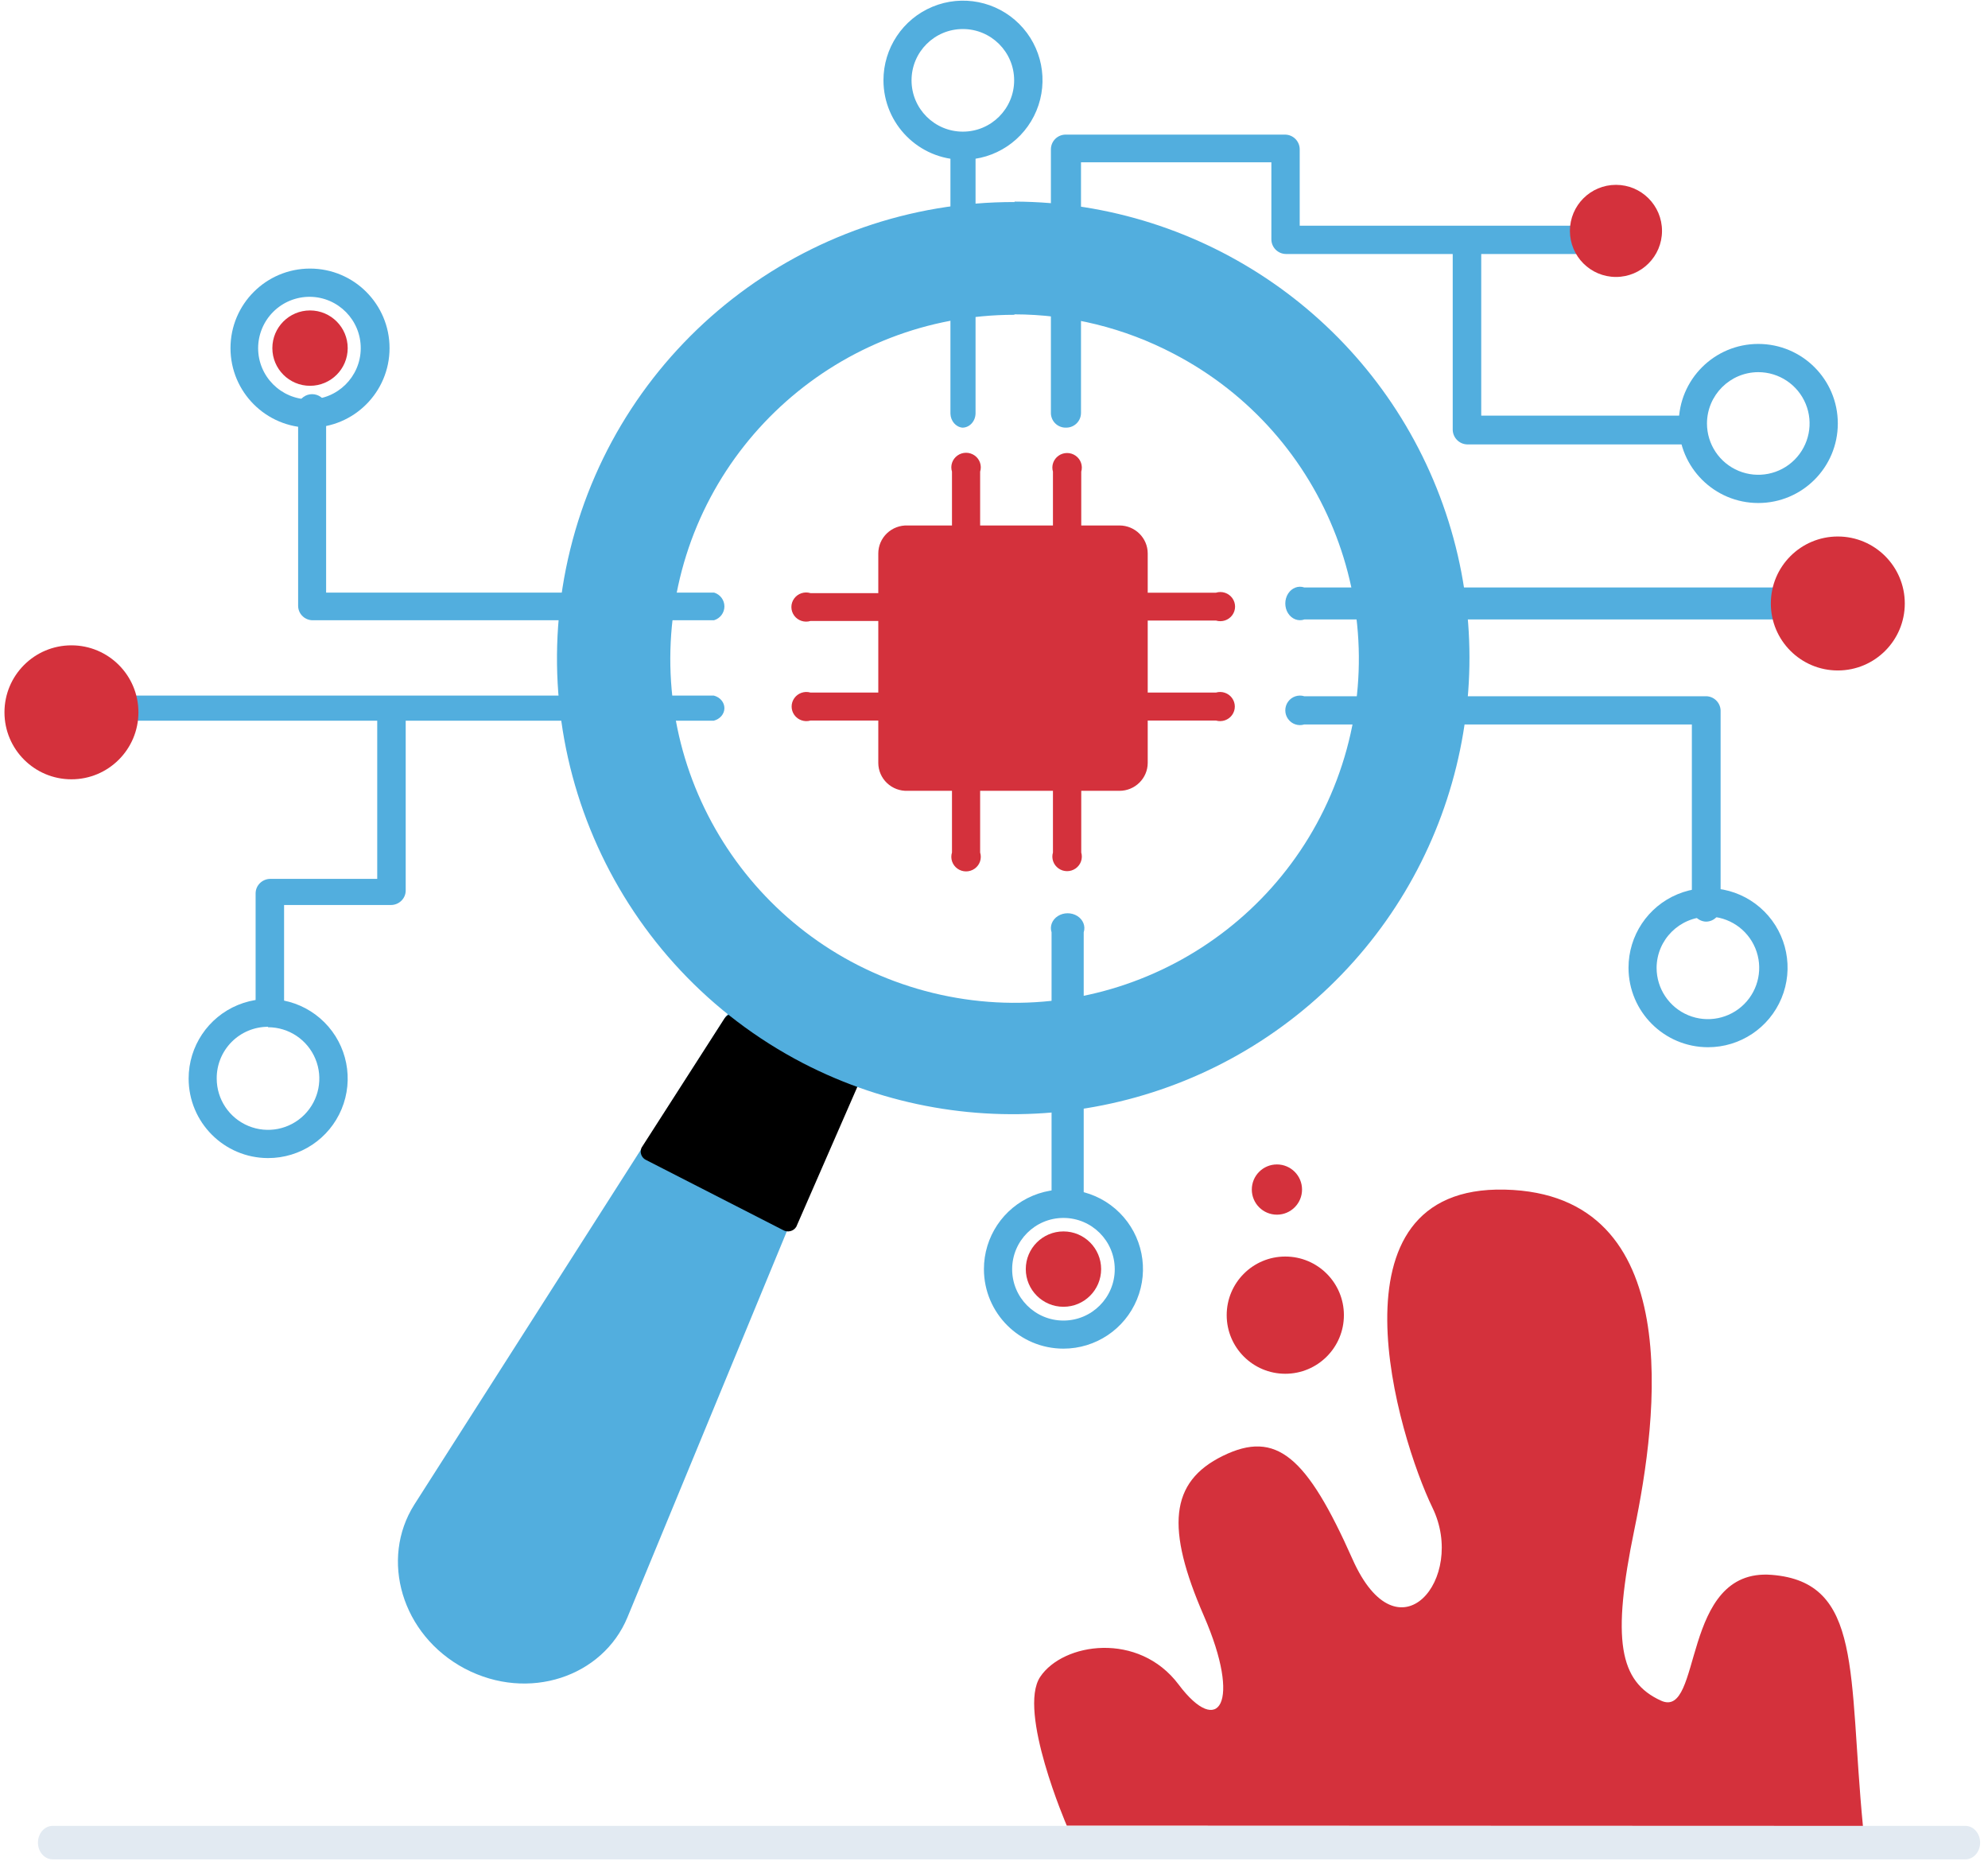 <?xml version="1.0" encoding="UTF-8"?>
<svg width="161px" height="151px" viewBox="0 0 161 151" version="1.1" xmlns="http://www.w3.org/2000/svg" xmlns:xlink="http://www.w3.org/1999/xlink">
    <title>23AF4DCC-D734-45EC-8FC7-8C85004F6778</title>
    <g id="Page-1" stroke="none" stroke-width="1" fill="none" fill-rule="evenodd">
        <g id="Alt-Home" transform="translate(-619, -1903)" fill-rule="nonzero">
            <g id="Microchip-60b6" transform="translate(699.362, 1978.307) scale(-1, 1) translate(-699.362, -1978.307) translate(619.362, 1903.053)">
                <path d="M22.204,74.576 C21.549,74.576 21.017,74.041 21.017,73.38 L21.017,57.461 C21.049,56.824 21.571,56.324 22.204,56.325 L54.731,56.325 C55.219,56.173 55.749,56.351 56.047,56.768 C56.346,57.186 56.346,57.749 56.047,58.166 C55.749,58.583 55.219,58.762 54.731,58.609 L23.345,58.609 L23.345,73.428 C23.32,74.052 22.824,74.552 22.204,74.576 L22.204,74.576 Z" id="Path" fill="#52AEDE"></path>
                <path d="M54.727,50.108 L15.782,50.108 C15.293,50.281 14.761,50.079 14.462,49.606 C14.162,49.133 14.162,48.495 14.462,48.021 C14.761,47.548 15.293,47.346 15.782,47.519 L54.727,47.519 C55.216,47.346 55.747,47.548 56.047,48.021 C56.346,48.495 56.346,49.133 56.047,49.606 C55.747,50.079 55.216,50.281 54.727,50.108 Z" id="Path" fill="#52AEDE"></path>
                <path d="M22.046,84.746 C19.439,84.751 17.086,83.183 16.086,80.775 C15.086,78.368 15.636,75.595 17.48,73.751 C19.323,71.907 22.096,71.357 24.504,72.357 C26.912,73.357 28.479,75.71 28.475,78.317 C28.468,81.865 25.594,84.739 22.046,84.746 Z M22.046,74.162 C20.365,74.162 18.85,75.175 18.207,76.727 C17.564,78.28 17.92,80.067 19.108,81.255 C20.296,82.443 22.083,82.799 23.636,82.156 C25.188,81.513 26.201,79.998 26.201,78.317 C26.188,76.032 24.331,74.186 22.046,74.186 L22.046,74.162 Z" id="Shape" fill="#52AEDE"></path>
                <circle id="Oval" fill="#D4313C" cx="11.525" cy="48.814" r="5.424"></circle>
                <path d="M82.385,12.881 C79.778,12.886 77.425,11.319 76.425,8.911 C75.425,6.503 75.975,3.73 77.819,1.887 C79.662,0.043 82.435,-0.507 84.843,0.493 C87.251,1.493 88.818,3.846 88.814,6.453 C88.807,10 85.933,12.875 82.385,12.881 L82.385,12.881 Z M82.385,2.298 C80.09,2.298 78.23,4.158 78.23,6.453 C78.23,8.747 80.09,10.607 82.385,10.607 C84.68,10.607 86.54,8.747 86.54,6.453 C86.54,4.158 84.68,2.298 82.385,2.298 Z" id="Shape" fill="#52AEDE"></path>
                <path d="M17.966,40.678 C14.409,40.678 11.525,37.794 11.525,34.237 C11.525,30.68 14.409,27.797 17.966,27.797 C21.523,27.797 24.407,30.68 24.407,34.237 C24.407,37.794 21.523,40.678 17.966,40.678 L17.966,40.678 Z M17.966,30.082 C16.286,30.082 14.771,31.095 14.127,32.647 C13.484,34.2 13.84,35.987 15.028,37.175 C16.216,38.364 18.004,38.719 19.556,38.076 C21.109,37.433 22.121,35.918 22.121,34.237 C22.114,31.945 20.258,30.089 17.966,30.082 Z" id="Shape" fill="#52AEDE"></path>
                <path d="M135.126,50.169 L102.53,50.169 C102.033,50.017 101.695,49.564 101.695,49.051 C101.695,48.538 102.033,48.084 102.53,47.932 L133.951,47.932 L133.951,33.383 C133.8,32.902 133.977,32.379 134.391,32.085 C134.805,31.791 135.364,31.791 135.778,32.085 C136.192,32.379 136.369,32.902 136.218,33.383 L136.218,48.998 C136.22,49.61 135.744,50.121 135.126,50.169 Z" id="Path" fill="#52AEDE"></path>
                <path d="M150.422,58.305 L102.555,58.305 C102.045,58.173 101.695,57.759 101.695,57.288 C101.695,56.817 102.045,56.403 102.555,56.271 L150.327,56.271 C150.836,56.403 151.186,56.817 151.186,57.288 C151.186,57.759 150.836,58.173 150.327,58.305 L150.422,58.305 Z" id="Path" fill="#52AEDE"></path>
                <path d="M135.254,34.576 C131.697,34.576 128.814,31.693 128.814,28.136 C128.814,24.579 131.697,21.695 135.254,21.695 C138.811,21.695 141.695,24.579 141.695,28.136 C141.695,31.693 138.811,34.576 135.254,34.576 Z M135.254,23.981 C132.966,24.007 131.13,25.879 131.147,28.167 C131.165,30.455 133.029,32.299 135.318,32.29 C137.606,32.282 139.457,30.424 139.457,28.136 C139.454,27.026 139.008,25.964 138.22,25.184 C137.431,24.404 136.363,23.971 135.254,23.981 L135.254,23.981 Z" id="Shape" fill="#52AEDE"></path>
                <path d="M138.656,93.722 C136.05,93.727 133.698,92.161 132.697,89.755 C131.697,87.349 132.245,84.576 134.086,82.732 C135.927,80.887 138.698,80.334 141.106,81.33 C143.514,82.327 145.085,84.676 145.085,87.282 C145.085,90.834 142.208,93.716 138.656,93.722 L138.656,93.722 Z M138.656,83.127 C136.976,83.127 135.461,84.139 134.818,85.692 C134.174,87.244 134.53,89.031 135.718,90.22 C136.906,91.408 138.693,91.763 140.246,91.12 C141.799,90.477 142.811,88.962 142.811,87.282 C142.82,86.174 142.387,85.108 141.607,84.321 C140.826,83.534 139.764,83.091 138.656,83.091 L138.656,83.127 Z" id="Shape" fill="#52AEDE"></path>
                <path d="M74.237,109.153 C71.631,109.153 69.282,107.582 68.286,105.174 C67.29,102.766 67.843,99.995 69.687,98.154 C71.532,96.313 74.304,95.764 76.71,96.765 C79.117,97.766 80.683,100.118 80.678,102.724 C80.671,106.276 77.79,109.153 74.237,109.153 L74.237,109.153 Z M74.237,98.569 C71.943,98.569 70.083,100.429 70.083,102.724 C70.083,105.019 71.943,106.879 74.237,106.879 C76.532,106.879 78.392,105.019 78.392,102.724 C78.392,100.429 76.532,98.569 74.237,98.569 L74.237,98.569 Z" id="Shape" fill="#52AEDE"></path>
                <circle id="Oval" fill="#D4313C" cx="154.576" cy="57.627" r="5.424"></circle>
                <path d="M73.953,98.305 C73.204,98.305 72.597,97.766 72.597,97.102 L72.597,75.439 C72.435,74.947 72.642,74.418 73.113,74.121 C73.583,73.824 74.214,73.824 74.684,74.121 C75.155,74.418 75.362,74.947 75.2,75.439 L75.2,97.102 C75.202,97.73 74.659,98.255 73.953,98.305 Z" id="Path" fill="#52AEDE"></path>
                <path d="M82.421,34.576 C81.833,34.576 81.356,34.049 81.356,33.399 L81.356,12.353 C81.494,11.861 81.906,11.525 82.373,11.525 C82.839,11.525 83.251,11.861 83.39,12.353 L83.39,33.446 C83.371,34.039 82.955,34.523 82.421,34.576 Z" id="Path" fill="#52AEDE"></path>
                <path d="M74.011,34.575 C73.351,34.575 72.816,34.041 72.816,33.382 L72.816,13.091 L57.399,13.091 L57.399,19.322 C57.399,19.981 56.864,20.515 56.204,20.515 L32.038,20.515 C31.55,20.658 31.025,20.475 30.73,20.061 C30.435,19.647 30.435,19.092 30.73,18.678 C31.025,18.264 31.55,18.081 32.038,18.224 L55.104,18.224 L55.104,12.041 C55.104,11.382 55.639,10.847 56.299,10.847 L74.059,10.847 C74.719,10.847 75.254,11.382 75.254,12.041 L75.254,33.429 C75.242,33.746 75.104,34.045 74.871,34.26 C74.638,34.475 74.328,34.588 74.011,34.575 Z" id="Path" fill="#52AEDE"></path>
                <path d="M41.557,35.932 L23.239,35.932 C22.726,35.781 22.373,35.307 22.373,34.768 C22.373,34.228 22.726,33.754 23.239,33.603 L40.403,33.603 L40.403,19.179 C40.552,18.661 41.023,18.305 41.557,18.305 C42.092,18.305 42.562,18.661 42.712,19.179 L42.712,34.768 C42.687,35.4 42.184,35.907 41.557,35.932 L41.557,35.932 Z" id="Path" fill="#52AEDE"></path>
                <path d="M138.556,82.875 C137.893,82.875 137.355,82.348 137.355,81.699 L137.355,73.23 L128.707,73.23 C128.044,73.23 127.506,72.704 127.506,72.054 L127.506,57.94 C127.363,57.459 127.546,56.942 127.963,56.652 C128.379,56.362 128.938,56.362 129.355,56.652 C129.772,56.942 129.955,57.459 129.812,57.94 L129.812,71.113 L138.46,71.113 C139.123,71.113 139.661,71.64 139.661,72.289 L139.661,81.875 C139.578,82.421 139.118,82.837 138.556,82.875 Z" id="Path" fill="#52AEDE"></path>
                <circle id="Oval" fill="#D4313C" cx="74.237" cy="102.712" r="3.051"></circle>
                <circle id="Oval" fill="#D4313C" cx="135.254" cy="28.136" r="3.051"></circle>
                <circle id="Oval" fill="#D4313C" cx="29.492" cy="18.644" r="3.729"></circle>
                <path d="M156.095,150.508 L1.193,150.508 C0.534,150.508 0,149.901 0,149.153 C0,148.404 0.534,147.797 1.193,147.797 L156.095,147.797 C156.754,147.797 157.288,148.404 157.288,149.153 C157.288,149.901 156.754,150.508 156.095,150.508 Z" id="Path" fill="#E2EAF2"></path>
                <path d="M122.728,135.059 L122.728,135.059 C117.547,137.781 111.537,135.713 109.549,130.912 L91.65,87.571 C91.046,86.085 92.702,83.803 95.317,82.425 L95.317,82.425 C97.943,81.046 100.759,80.987 101.623,82.33 L126.81,121.785 C129.602,126.194 127.863,132.326 122.728,135.059 Z" id="Path" fill="#52AEDE"></path>
                <path d="M108.011,93.891 L96.949,99.55 C96.77,99.657 96.554,99.688 96.35,99.637 C96.147,99.585 95.973,99.456 95.87,99.277 L90.921,87.936 C90.738,87.539 90.909,87.072 91.309,86.88 L100.588,82.135 C100.975,81.926 101.461,82.051 101.692,82.42 L108.4,92.871 C108.489,93.056 108.499,93.269 108.426,93.461 C108.353,93.653 108.203,93.809 108.011,93.891 Z" id="Path" fill="#000000"></path>
                <path d="M78.209,25.437 C92.314,25.443 104.192,35.974 105.876,49.967 C107.56,63.959 98.519,77.003 84.817,80.35 C71.115,83.696 57.07,76.29 52.103,63.1 C47.136,49.909 52.813,35.09 65.325,28.584 C69.3,26.501 73.72,25.409 78.209,25.401 M78.209,16.271 L78.209,16.271 C62.885,16.325 49.182,25.816 43.755,40.134 C38.327,54.452 42.3,70.631 53.744,80.813 C65.187,90.995 81.731,93.072 95.339,86.033 C110.471,78.167 118.255,60.98 114.18,44.43 C110.106,27.88 95.23,16.262 78.173,16.307 L78.209,16.271 Z" id="Shape" fill="#52AEDE"></path>
                <path d="M94.676,56.027 L89.233,56.027 L89.233,50.23 L94.724,50.23 C95.214,50.381 95.746,50.204 96.046,49.792 C96.346,49.38 96.346,48.825 96.046,48.413 C95.746,48.001 95.214,47.825 94.724,47.975 L89.233,47.975 L89.233,44.764 C89.233,44.146 88.979,43.555 88.528,43.127 C88.077,42.699 87.47,42.472 86.846,42.497 L83.265,42.497 L83.265,38.141 C83.417,37.656 83.239,37.129 82.822,36.833 C82.406,36.536 81.844,36.536 81.427,36.833 C81.011,37.129 80.833,37.656 80.985,38.141 L80.985,42.497 L75.088,42.497 L75.088,38.141 C75.231,37.658 75.048,37.14 74.634,36.848 C74.22,36.557 73.665,36.557 73.251,36.848 C72.836,37.14 72.654,37.658 72.796,38.141 L72.796,42.497 L69.705,42.497 C68.439,42.497 67.413,43.512 67.413,44.764 L67.413,47.94 L61.887,47.94 C61.396,47.789 60.864,47.965 60.564,48.377 C60.264,48.789 60.264,49.345 60.564,49.757 C60.864,50.169 61.396,50.345 61.887,50.195 L67.413,50.195 L67.413,56.027 L61.887,56.027 C61.399,55.886 60.874,56.066 60.58,56.476 C60.285,56.886 60.285,57.435 60.58,57.844 C60.874,58.254 61.399,58.434 61.887,58.293 L67.413,58.293 L67.413,61.729 C67.42,62.976 68.444,63.984 69.705,63.984 L72.796,63.984 L72.796,68.978 C72.654,69.46 72.836,69.979 73.251,70.27 C73.665,70.562 74.22,70.562 74.634,70.27 C75.048,69.979 75.231,69.46 75.088,68.978 L75.088,63.984 L80.985,63.984 L80.985,68.978 C80.833,69.463 81.011,69.989 81.427,70.286 C81.844,70.583 82.406,70.583 82.822,70.286 C83.239,69.989 83.417,69.463 83.265,68.978 L83.265,63.984 L86.846,63.984 C87.468,64.01 88.074,63.784 88.524,63.358 C88.974,62.933 89.23,62.345 89.233,61.729 L89.233,58.293 L94.724,58.293 C95.211,58.434 95.736,58.254 96.03,57.844 C96.325,57.435 96.325,56.886 96.03,56.476 C95.736,56.066 95.211,55.886 94.724,56.027 L94.676,56.027 Z" id="Path" fill="#D4313C"></path>
                <circle id="Oval" fill="#D4313C" cx="56.271" cy="106.441" r="4.746"></circle>
                <circle id="Oval" fill="#D4313C" cx="56.949" cy="96.271" r="2.034"></circle>
                <path d="M9.492,147.797 C10.687,135.445 9.492,128.044 16.891,127.47 C24.29,126.896 22.449,139.2 25.844,137.657 C29.239,136.115 29.848,132.719 27.996,123.776 C26.143,114.832 23.68,96.622 38.491,96.276 C53.301,95.929 47.121,116.327 44.348,122.042 C41.575,127.757 47.121,134.537 50.827,126.203 C54.533,117.869 56.995,115.717 61.322,117.833 C65.649,119.95 65.948,123.704 62.864,130.794 C59.78,137.885 61.669,140.67 64.908,136.354 C68.148,132.038 74.268,132.958 76.121,135.732 C77.974,138.506 73.969,147.773 73.969,147.773 L9.492,147.797 Z" id="Path" fill="#D4313C"></path>
            </g>
        </g>
    </g>
</svg>